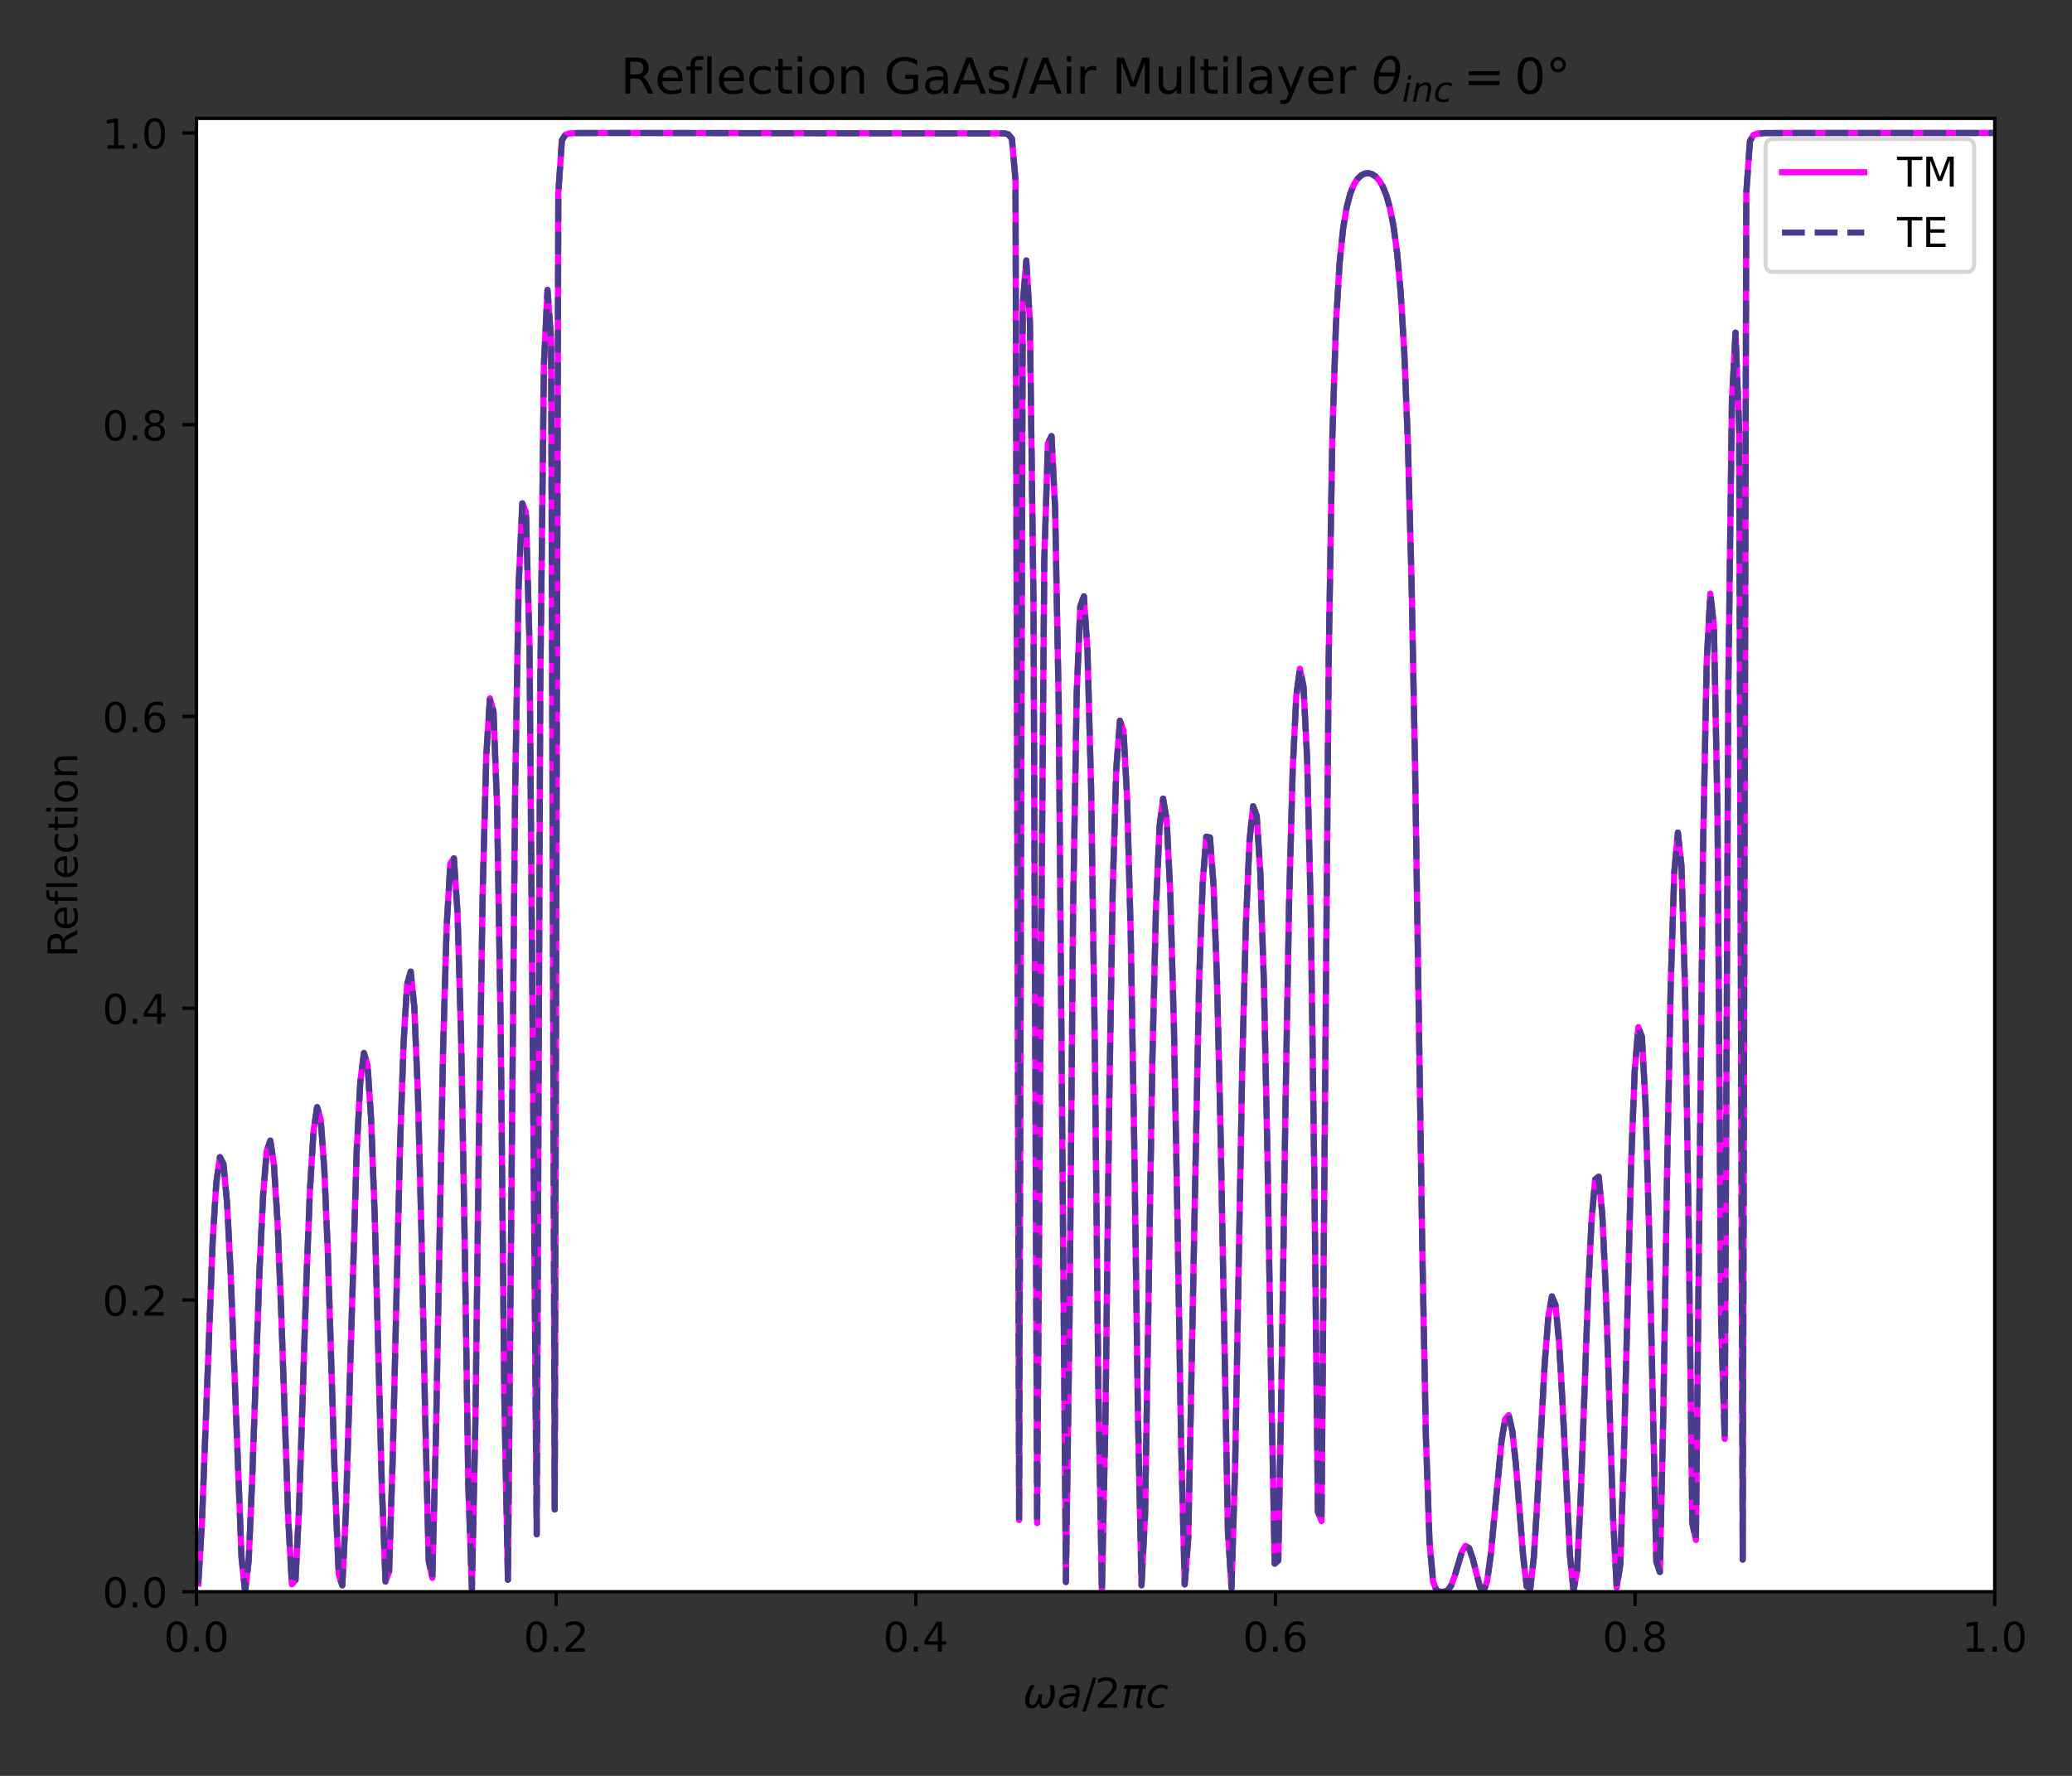 <?xml version="1.0" encoding="utf-8" standalone="no"?>
<!DOCTYPE svg PUBLIC "-//W3C//DTD SVG 1.1//EN"
  "http://www.w3.org/Graphics/SVG/1.1/DTD/svg11.dtd">
<!-- Created with matplotlib (https://matplotlib.org/) -->
<svg height="432pt" version="1.1" viewBox="0 0 504 432" width="504pt" xmlns="http://www.w3.org/2000/svg" xmlns:xlink="http://www.w3.org/1999/xlink">
 <rect x="0" y="0" width="504" height="432" fill="#333333" stroke="none"/>
 <defs>
  <style type="text/css">*{stroke-linecap:butt;stroke-linejoin:round;}</style>
 </defs>
 <g id="figure_1">
  <g id="patch_1">
   <path d="M 0 432 
L 504 432 
L 504 0 
L 0 0 
z
" style="fill:none;"/>
  </g>
  <g id="axes_1">
   <g id="patch_2">
    <path d="M 47.8 387.2 
L 485.2 387.2 
L 485.2 28.8 
L 47.8 28.8 
z
" style="fill:#ffffff;"/>
   </g>
   <g id="matplotlib.axis_1">
    <g id="xtick_1">
     <g id="line2d_1">
      <defs>
       <path d="M 0 0 
L 0 3.5 
" id="mc8f1576afa" style="stroke:#000000;stroke-width:0.8;"/>
      </defs>
      <g>
       <use style="stroke:#000000;stroke-width:0.8;" x="47.8" xlink:href="#mc8f1576afa" y="387.2"/>
      </g>
     </g>
     <g id="text_1">
      <!-- 0.0 -->
      <g transform="translate(39.848 401.798)scale(0.1 -0.1)">
       <defs>
        <path d="M 31.781 66.406 
Q 24.172 66.406 20.328 58.906 
Q 16.5 51.422 16.5 36.375 
Q 16.5 21.391 20.328 13.891 
Q 24.172 6.391 31.781 6.391 
Q 39.453 6.391 43.281 13.891 
Q 47.125 21.391 47.125 36.375 
Q 47.125 51.422 43.281 58.906 
Q 39.453 66.406 31.781 66.406 
z
M 31.781 74.219 
Q 44.047 74.219 50.516 64.516 
Q 56.984 54.828 56.984 36.375 
Q 56.984 17.969 50.516 8.266 
Q 44.047 -1.422 31.781 -1.422 
Q 19.531 -1.422 13.062 8.266 
Q 6.594 17.969 6.594 36.375 
Q 6.594 54.828 13.062 64.516 
Q 19.531 74.219 31.781 74.219 
z
" id="DejaVuSans-48"/>
        <path d="M 10.688 12.406 
L 21 12.406 
L 21 0 
L 10.688 0 
z
" id="DejaVuSans-46"/>
       </defs>
       <use xlink:href="#DejaVuSans-48"/>
       <use x="63.623" xlink:href="#DejaVuSans-46"/>
       <use x="95.41" xlink:href="#DejaVuSans-48"/>
      </g>
     </g>
    </g>
    <g id="xtick_2">
     <g id="line2d_2">
      <g>
       <use style="stroke:#000000;stroke-width:0.8;" x="135.28" xlink:href="#mc8f1576afa" y="387.2"/>
      </g>
     </g>
     <g id="text_2">
      <!-- 0.2 -->
      <g transform="translate(127.328 401.798)scale(0.1 -0.1)">
       <defs>
        <path d="M 19.188 8.297 
L 53.609 8.297 
L 53.609 0 
L 7.328 0 
L 7.328 8.297 
Q 12.938 14.109 22.625 23.891 
Q 32.328 33.688 34.812 36.531 
Q 39.547 41.844 41.422 45.531 
Q 43.312 49.219 43.312 52.781 
Q 43.312 58.594 39.234 62.25 
Q 35.156 65.922 28.609 65.922 
Q 23.969 65.922 18.812 64.312 
Q 13.672 62.703 7.812 59.422 
L 7.812 69.391 
Q 13.766 71.781 18.938 73 
Q 24.125 74.219 28.422 74.219 
Q 39.75 74.219 46.484 68.547 
Q 53.219 62.891 53.219 53.422 
Q 53.219 48.922 51.531 44.891 
Q 49.859 40.875 45.406 35.406 
Q 44.188 33.984 37.641 27.219 
Q 31.109 20.453 19.188 8.297 
z
" id="DejaVuSans-50"/>
       </defs>
       <use xlink:href="#DejaVuSans-48"/>
       <use x="63.623" xlink:href="#DejaVuSans-46"/>
       <use x="95.41" xlink:href="#DejaVuSans-50"/>
      </g>
     </g>
    </g>
    <g id="xtick_3">
     <g id="line2d_3">
      <g>
       <use style="stroke:#000000;stroke-width:0.8;" x="222.76" xlink:href="#mc8f1576afa" y="387.2"/>
      </g>
     </g>
     <g id="text_3">
      <!-- 0.4 -->
      <g transform="translate(214.808 401.798)scale(0.1 -0.1)">
       <defs>
        <path d="M 37.797 64.312 
L 12.891 25.391 
L 37.797 25.391 
z
M 35.203 72.906 
L 47.609 72.906 
L 47.609 25.391 
L 58.016 25.391 
L 58.016 17.188 
L 47.609 17.188 
L 47.609 0 
L 37.797 0 
L 37.797 17.188 
L 4.891 17.188 
L 4.891 26.703 
z
" id="DejaVuSans-52"/>
       </defs>
       <use xlink:href="#DejaVuSans-48"/>
       <use x="63.623" xlink:href="#DejaVuSans-46"/>
       <use x="95.41" xlink:href="#DejaVuSans-52"/>
      </g>
     </g>
    </g>
    <g id="xtick_4">
     <g id="line2d_4">
      <g>
       <use style="stroke:#000000;stroke-width:0.8;" x="310.24" xlink:href="#mc8f1576afa" y="387.2"/>
      </g>
     </g>
     <g id="text_4">
      <!-- 0.6 -->
      <g transform="translate(302.288 401.798)scale(0.1 -0.1)">
       <defs>
        <path d="M 33.016 40.375 
Q 26.375 40.375 22.484 35.828 
Q 18.609 31.297 18.609 23.391 
Q 18.609 15.531 22.484 10.953 
Q 26.375 6.391 33.016 6.391 
Q 39.656 6.391 43.531 10.953 
Q 47.406 15.531 47.406 23.391 
Q 47.406 31.297 43.531 35.828 
Q 39.656 40.375 33.016 40.375 
z
M 52.594 71.297 
L 52.594 62.312 
Q 48.875 64.062 45.094 64.984 
Q 41.312 65.922 37.594 65.922 
Q 27.828 65.922 22.672 59.328 
Q 17.531 52.734 16.797 39.406 
Q 19.672 43.656 24.016 45.922 
Q 28.375 48.188 33.594 48.188 
Q 44.578 48.188 50.953 41.516 
Q 57.328 34.859 57.328 23.391 
Q 57.328 12.156 50.688 5.359 
Q 44.047 -1.422 33.016 -1.422 
Q 20.359 -1.422 13.672 8.266 
Q 6.984 17.969 6.984 36.375 
Q 6.984 53.656 15.188 63.938 
Q 23.391 74.219 37.203 74.219 
Q 40.922 74.219 44.703 73.484 
Q 48.484 72.75 52.594 71.297 
z
" id="DejaVuSans-54"/>
       </defs>
       <use xlink:href="#DejaVuSans-48"/>
       <use x="63.623" xlink:href="#DejaVuSans-46"/>
       <use x="95.41" xlink:href="#DejaVuSans-54"/>
      </g>
     </g>
    </g>
    <g id="xtick_5">
     <g id="line2d_5">
      <g>
       <use style="stroke:#000000;stroke-width:0.8;" x="397.72" xlink:href="#mc8f1576afa" y="387.2"/>
      </g>
     </g>
     <g id="text_5">
      <!-- 0.8 -->
      <g transform="translate(389.768 401.798)scale(0.1 -0.1)">
       <defs>
        <path d="M 31.781 34.625 
Q 24.75 34.625 20.719 30.859 
Q 16.703 27.094 16.703 20.516 
Q 16.703 13.922 20.719 10.156 
Q 24.75 6.391 31.781 6.391 
Q 38.812 6.391 42.859 10.172 
Q 46.922 13.969 46.922 20.516 
Q 46.922 27.094 42.891 30.859 
Q 38.875 34.625 31.781 34.625 
z
M 21.922 38.812 
Q 15.578 40.375 12.031 44.719 
Q 8.5 49.078 8.5 55.328 
Q 8.5 64.062 14.719 69.141 
Q 20.953 74.219 31.781 74.219 
Q 42.672 74.219 48.875 69.141 
Q 55.078 64.062 55.078 55.328 
Q 55.078 49.078 51.531 44.719 
Q 48 40.375 41.703 38.812 
Q 48.828 37.156 52.797 32.312 
Q 56.781 27.484 56.781 20.516 
Q 56.781 9.906 50.312 4.234 
Q 43.844 -1.422 31.781 -1.422 
Q 19.734 -1.422 13.25 4.234 
Q 6.781 9.906 6.781 20.516 
Q 6.781 27.484 10.781 32.312 
Q 14.797 37.156 21.922 38.812 
z
M 18.312 54.391 
Q 18.312 48.734 21.844 45.562 
Q 25.391 42.391 31.781 42.391 
Q 38.141 42.391 41.719 45.562 
Q 45.312 48.734 45.312 54.391 
Q 45.312 60.062 41.719 63.234 
Q 38.141 66.406 31.781 66.406 
Q 25.391 66.406 21.844 63.234 
Q 18.312 60.062 18.312 54.391 
z
" id="DejaVuSans-56"/>
       </defs>
       <use xlink:href="#DejaVuSans-48"/>
       <use x="63.623" xlink:href="#DejaVuSans-46"/>
       <use x="95.41" xlink:href="#DejaVuSans-56"/>
      </g>
     </g>
    </g>
    <g id="xtick_6">
     <g id="line2d_6">
      <g>
       <use style="stroke:#000000;stroke-width:0.8;" x="485.2" xlink:href="#mc8f1576afa" y="387.2"/>
      </g>
     </g>
     <g id="text_6">
      <!-- 1.0 -->
      <g transform="translate(477.248 401.798)scale(0.1 -0.1)">
       <defs>
        <path d="M 12.406 8.297 
L 28.516 8.297 
L 28.516 63.922 
L 10.984 60.406 
L 10.984 69.391 
L 28.422 72.906 
L 38.281 72.906 
L 38.281 8.297 
L 54.391 8.297 
L 54.391 0 
L 12.406 0 
z
" id="DejaVuSans-49"/>
       </defs>
       <use xlink:href="#DejaVuSans-49"/>
       <use x="63.623" xlink:href="#DejaVuSans-46"/>
       <use x="95.41" xlink:href="#DejaVuSans-48"/>
      </g>
     </g>
    </g>
    <g id="text_7">
     <!-- $\omega a/2\pi c$ -->
     <g transform="translate(248.8 415.477)scale(0.1 -0.1)">
      <defs>
       <path d="M 21.391 -1.422 
Q 1.125 -1.422 6.781 27.594 
Q 8.984 39.062 19.625 54.688 
L 29.297 54.688 
Q 19.234 39.062 17 27.344 
Q 12.797 6.203 23.734 6.203 
Q 33.844 6.203 38.719 32.469 
L 47.016 32.469 
Q 41.703 6.062 51.812 6.203 
Q 62.703 6.297 66.797 27.344 
Q 69.047 39.062 65.141 54.688 
L 74.812 54.688 
Q 79.297 39.062 77.094 27.594 
Q 71.531 -1.469 51.219 -1.422 
Q 37.938 -1.375 39.109 13.188 
Q 34.281 -1.422 21.391 -1.422 
z
" id="DejaVuSans-Oblique-969"/>
       <path d="M 53.719 31.203 
L 47.609 0 
L 38.625 0 
L 40.281 8.297 
Q 36.328 3.422 31.266 1 
Q 26.219 -1.422 20.016 -1.422 
Q 13.031 -1.422 8.562 2.844 
Q 4.109 7.125 4.109 13.812 
Q 4.109 23.391 11.75 28.953 
Q 19.391 34.516 32.812 34.516 
L 45.312 34.516 
L 45.797 36.922 
Q 45.906 37.312 45.953 37.766 
Q 46 38.234 46 39.203 
Q 46 43.562 42.453 45.969 
Q 38.922 48.391 32.516 48.391 
Q 28.125 48.391 23.5 47.266 
Q 18.891 46.141 14.016 43.891 
L 15.578 52.203 
Q 20.656 54.109 25.516 55.047 
Q 30.375 56 34.906 56 
Q 44.578 56 49.625 51.797 
Q 54.688 47.609 54.688 39.594 
Q 54.688 37.984 54.438 35.812 
Q 54.203 33.641 53.719 31.203 
z
M 44 27.484 
L 35.016 27.484 
Q 23.969 27.484 18.672 24.531 
Q 13.375 21.578 13.375 15.375 
Q 13.375 11.078 16.078 8.641 
Q 18.797 6.203 23.578 6.203 
Q 30.906 6.203 36.375 11.453 
Q 41.844 16.703 43.609 25.484 
z
" id="DejaVuSans-Oblique-97"/>
       <path d="M 25.391 72.906 
L 33.688 72.906 
L 8.297 -9.281 
L 0 -9.281 
z
" id="DejaVuSans-47"/>
       <path d="M 9.125 54.688 
L 61.531 54.688 
L 59.766 45.703 
L 52.875 45.703 
L 46.344 12.109 
Q 45.656 8.594 46.578 7.031 
Q 47.469 5.516 50.141 5.516 
Q 50.875 5.516 51.953 5.672 
Q 53.078 5.766 53.422 5.812 
L 52.156 -0.688 
Q 50.344 -1.312 48.484 -1.609 
Q 46.578 -1.906 44.781 -1.906 
Q 38.922 -1.906 37.312 1.266 
Q 35.688 4.5 37.359 13.094 
L 43.703 45.703 
L 23.531 45.703 
L 14.656 0 
L 5.469 0 
L 14.359 45.703 
L 7.375 45.703 
z
" id="DejaVuSans-Oblique-960"/>
       <path d="M 53.609 52.594 
L 51.812 43.703 
Q 48.578 46.047 44.938 47.219 
Q 41.312 48.391 37.406 48.391 
Q 33.109 48.391 29.219 46.875 
Q 25.344 45.359 22.703 42.578 
Q 18.5 38.328 16.203 32.609 
Q 13.922 26.906 13.922 20.797 
Q 13.922 13.422 17.609 9.812 
Q 21.297 6.203 28.812 6.203 
Q 32.516 6.203 36.688 7.328 
Q 40.875 8.453 45.406 10.688 
L 43.703 1.812 
Q 39.797 0.203 35.672 -0.609 
Q 31.547 -1.422 27.203 -1.422 
Q 16.312 -1.422 10.453 4.016 
Q 4.594 9.469 4.594 19.578 
Q 4.594 28.078 7.641 35.234 
Q 10.688 42.391 16.703 48.094 
Q 20.797 52 26.312 54 
Q 31.844 56 38.375 56 
Q 42.188 56 45.938 55.141 
Q 49.703 54.297 53.609 52.594 
z
" id="DejaVuSans-Oblique-99"/>
      </defs>
      <use transform="translate(0 0.781)" xlink:href="#DejaVuSans-Oblique-969"/>
      <use transform="translate(83.74 0.781)" xlink:href="#DejaVuSans-Oblique-97"/>
      <use transform="translate(145.02 0.781)" xlink:href="#DejaVuSans-47"/>
      <use transform="translate(175.086 0.781)" xlink:href="#DejaVuSans-50"/>
      <use transform="translate(238.709 0.781)" xlink:href="#DejaVuSans-Oblique-960"/>
      <use transform="translate(298.914 0.781)" xlink:href="#DejaVuSans-Oblique-99"/>
     </g>
    </g>
   </g>
   <g id="matplotlib.axis_2">
    <g id="ytick_1">
     <g id="line2d_7">
      <defs>
       <path d="M 0 0 
L -3.5 0 
" id="m54dd7d3f83" style="stroke:#000000;stroke-width:0.8;"/>
      </defs>
      <g>
       <use style="stroke:#000000;stroke-width:0.8;" x="47.8" xlink:href="#m54dd7d3f83" y="387.2"/>
      </g>
     </g>
     <g id="text_8">
      <!-- 0.0 -->
      <g transform="translate(24.897 390.999)scale(0.1 -0.1)">
       <use xlink:href="#DejaVuSans-48"/>
       <use x="63.623" xlink:href="#DejaVuSans-46"/>
       <use x="95.41" xlink:href="#DejaVuSans-48"/>
      </g>
     </g>
    </g>
    <g id="ytick_2">
     <g id="line2d_8">
      <g>
       <use style="stroke:#000000;stroke-width:0.8;" x="47.8" xlink:href="#m54dd7d3f83" y="316.23"/>
      </g>
     </g>
     <g id="text_9">
      <!-- 0.2 -->
      <g transform="translate(24.897 320.029)scale(0.1 -0.1)">
       <use xlink:href="#DejaVuSans-48"/>
       <use x="63.623" xlink:href="#DejaVuSans-46"/>
       <use x="95.41" xlink:href="#DejaVuSans-50"/>
      </g>
     </g>
    </g>
    <g id="ytick_3">
     <g id="line2d_9">
      <g>
       <use style="stroke:#000000;stroke-width:0.8;" x="47.8" xlink:href="#m54dd7d3f83" y="245.259"/>
      </g>
     </g>
     <g id="text_10">
      <!-- 0.4 -->
      <g transform="translate(24.897 249.059)scale(0.1 -0.1)">
       <use xlink:href="#DejaVuSans-48"/>
       <use x="63.623" xlink:href="#DejaVuSans-46"/>
       <use x="95.41" xlink:href="#DejaVuSans-52"/>
      </g>
     </g>
    </g>
    <g id="ytick_4">
     <g id="line2d_10">
      <g>
       <use style="stroke:#000000;stroke-width:0.8;" x="47.8" xlink:href="#m54dd7d3f83" y="174.289"/>
      </g>
     </g>
     <g id="text_11">
      <!-- 0.6 -->
      <g transform="translate(24.897 178.088)scale(0.1 -0.1)">
       <use xlink:href="#DejaVuSans-48"/>
       <use x="63.623" xlink:href="#DejaVuSans-46"/>
       <use x="95.41" xlink:href="#DejaVuSans-54"/>
      </g>
     </g>
    </g>
    <g id="ytick_5">
     <g id="line2d_11">
      <g>
       <use style="stroke:#000000;stroke-width:0.8;" x="47.8" xlink:href="#m54dd7d3f83" y="103.319"/>
      </g>
     </g>
     <g id="text_12">
      <!-- 0.8 -->
      <g transform="translate(24.897 107.118)scale(0.1 -0.1)">
       <use xlink:href="#DejaVuSans-48"/>
       <use x="63.623" xlink:href="#DejaVuSans-46"/>
       <use x="95.41" xlink:href="#DejaVuSans-56"/>
      </g>
     </g>
    </g>
    <g id="ytick_6">
     <g id="line2d_12">
      <g>
       <use style="stroke:#000000;stroke-width:0.8;" x="47.8" xlink:href="#m54dd7d3f83" y="32.349"/>
      </g>
     </g>
     <g id="text_13">
      <!-- 1.0 -->
      <g transform="translate(24.897 36.148)scale(0.1 -0.1)">
       <use xlink:href="#DejaVuSans-49"/>
       <use x="63.623" xlink:href="#DejaVuSans-46"/>
       <use x="95.41" xlink:href="#DejaVuSans-48"/>
      </g>
     </g>
    </g>
    <g id="text_14">
     <!-- Reflection -->
     <g transform="translate(18.817 232.878)rotate(-90)scale(0.1 -0.1)">
      <defs>
       <path d="M 44.391 34.188 
Q 47.562 33.109 50.562 29.594 
Q 53.562 26.078 56.594 19.922 
L 66.609 0 
L 56 0 
L 46.688 18.703 
Q 43.062 26.031 39.672 28.422 
Q 36.281 30.812 30.422 30.812 
L 19.672 30.812 
L 19.672 0 
L 9.812 0 
L 9.812 72.906 
L 32.078 72.906 
Q 44.578 72.906 50.734 67.672 
Q 56.891 62.453 56.891 51.906 
Q 56.891 45.016 53.688 40.469 
Q 50.484 35.938 44.391 34.188 
z
M 19.672 64.797 
L 19.672 38.922 
L 32.078 38.922 
Q 39.203 38.922 42.844 42.219 
Q 46.484 45.516 46.484 51.906 
Q 46.484 58.297 42.844 61.547 
Q 39.203 64.797 32.078 64.797 
z
" id="DejaVuSans-82"/>
       <path d="M 56.203 29.594 
L 56.203 25.203 
L 14.891 25.203 
Q 15.484 15.922 20.484 11.062 
Q 25.484 6.203 34.422 6.203 
Q 39.594 6.203 44.453 7.469 
Q 49.312 8.734 54.109 11.281 
L 54.109 2.781 
Q 49.266 0.734 44.188 -0.344 
Q 39.109 -1.422 33.891 -1.422 
Q 20.797 -1.422 13.156 6.188 
Q 5.516 13.812 5.516 26.812 
Q 5.516 40.234 12.766 48.109 
Q 20.016 56 32.328 56 
Q 43.359 56 49.781 48.891 
Q 56.203 41.797 56.203 29.594 
z
M 47.219 32.234 
Q 47.125 39.594 43.094 43.984 
Q 39.062 48.391 32.422 48.391 
Q 24.906 48.391 20.391 44.141 
Q 15.875 39.891 15.188 32.172 
z
" id="DejaVuSans-101"/>
       <path d="M 37.109 75.984 
L 37.109 68.5 
L 28.516 68.5 
Q 23.688 68.5 21.797 66.547 
Q 19.922 64.594 19.922 59.516 
L 19.922 54.688 
L 34.719 54.688 
L 34.719 47.703 
L 19.922 47.703 
L 19.922 0 
L 10.891 0 
L 10.891 47.703 
L 2.297 47.703 
L 2.297 54.688 
L 10.891 54.688 
L 10.891 58.5 
Q 10.891 67.625 15.141 71.797 
Q 19.391 75.984 28.609 75.984 
z
" id="DejaVuSans-102"/>
       <path d="M 9.422 75.984 
L 18.406 75.984 
L 18.406 0 
L 9.422 0 
z
" id="DejaVuSans-108"/>
       <path d="M 48.781 52.594 
L 48.781 44.188 
Q 44.969 46.297 41.141 47.344 
Q 37.312 48.391 33.406 48.391 
Q 24.656 48.391 19.812 42.844 
Q 14.984 37.312 14.984 27.297 
Q 14.984 17.281 19.812 11.734 
Q 24.656 6.203 33.406 6.203 
Q 37.312 6.203 41.141 7.25 
Q 44.969 8.297 48.781 10.406 
L 48.781 2.094 
Q 45.016 0.344 40.984 -0.531 
Q 36.969 -1.422 32.422 -1.422 
Q 20.062 -1.422 12.781 6.344 
Q 5.516 14.109 5.516 27.297 
Q 5.516 40.672 12.859 48.328 
Q 20.219 56 33.016 56 
Q 37.156 56 41.109 55.141 
Q 45.062 54.297 48.781 52.594 
z
" id="DejaVuSans-99"/>
       <path d="M 18.312 70.219 
L 18.312 54.688 
L 36.812 54.688 
L 36.812 47.703 
L 18.312 47.703 
L 18.312 18.016 
Q 18.312 11.328 20.141 9.422 
Q 21.969 7.516 27.594 7.516 
L 36.812 7.516 
L 36.812 0 
L 27.594 0 
Q 17.188 0 13.234 3.875 
Q 9.281 7.766 9.281 18.016 
L 9.281 47.703 
L 2.688 47.703 
L 2.688 54.688 
L 9.281 54.688 
L 9.281 70.219 
z
" id="DejaVuSans-116"/>
       <path d="M 9.422 54.688 
L 18.406 54.688 
L 18.406 0 
L 9.422 0 
z
M 9.422 75.984 
L 18.406 75.984 
L 18.406 64.594 
L 9.422 64.594 
z
" id="DejaVuSans-105"/>
       <path d="M 30.609 48.391 
Q 23.391 48.391 19.188 42.75 
Q 14.984 37.109 14.984 27.297 
Q 14.984 17.484 19.156 11.844 
Q 23.344 6.203 30.609 6.203 
Q 37.797 6.203 41.984 11.859 
Q 46.188 17.531 46.188 27.297 
Q 46.188 37.016 41.984 42.703 
Q 37.797 48.391 30.609 48.391 
z
M 30.609 56 
Q 42.328 56 49.016 48.375 
Q 55.719 40.766 55.719 27.297 
Q 55.719 13.875 49.016 6.219 
Q 42.328 -1.422 30.609 -1.422 
Q 18.844 -1.422 12.172 6.219 
Q 5.516 13.875 5.516 27.297 
Q 5.516 40.766 12.172 48.375 
Q 18.844 56 30.609 56 
z
" id="DejaVuSans-111"/>
       <path d="M 54.891 33.016 
L 54.891 0 
L 45.906 0 
L 45.906 32.719 
Q 45.906 40.484 42.875 44.328 
Q 39.844 48.188 33.797 48.188 
Q 26.516 48.188 22.312 43.547 
Q 18.109 38.922 18.109 30.906 
L 18.109 0 
L 9.078 0 
L 9.078 54.688 
L 18.109 54.688 
L 18.109 46.188 
Q 21.344 51.125 25.703 53.562 
Q 30.078 56 35.797 56 
Q 45.219 56 50.047 50.172 
Q 54.891 44.344 54.891 33.016 
z
" id="DejaVuSans-110"/>
      </defs>
      <use xlink:href="#DejaVuSans-82"/>
      <use x="64.982" xlink:href="#DejaVuSans-101"/>
      <use x="126.506" xlink:href="#DejaVuSans-102"/>
      <use x="161.711" xlink:href="#DejaVuSans-108"/>
      <use x="189.494" xlink:href="#DejaVuSans-101"/>
      <use x="251.018" xlink:href="#DejaVuSans-99"/>
      <use x="305.998" xlink:href="#DejaVuSans-116"/>
      <use x="345.207" xlink:href="#DejaVuSans-105"/>
      <use x="372.99" xlink:href="#DejaVuSans-111"/>
      <use x="434.172" xlink:href="#DejaVuSans-110"/>
     </g>
    </g>
   </g>
   <g id="line2d_13">
    <path clip-path="url(#p19789e4942)" d="M 48.237 385.203 
L 49.113 370.555 
L 51.74 301.731 
L 52.616 287.755 
L 53.491 281.485 
L 54.367 283.18 
L 55.243 292.809 
L 56.118 309.932 
L 58.746 378.788 
L 59.621 387.194 
L 60.497 379.558 
L 61.373 359.04 
L 63.124 309.044 
L 64 290.73 
L 64.875 280.019 
L 65.751 277.464 
L 66.627 283.2 
L 67.502 297.126 
L 68.378 318.455 
L 70.129 369.764 
L 71.005 385.398 
L 71.881 384.361 
L 72.756 366.706 
L 74.508 312.102 
L 75.383 289.724 
L 76.259 275.189 
L 77.135 269.322 
L 78.01 272.348 
L 78.886 284.373 
L 79.762 305.111 
L 81.513 361.945 
L 82.389 382.979 
L 83.264 385.653 
L 84.14 367.741 
L 86.767 279.909 
L 87.643 263.157 
L 88.519 256.146 
L 89.394 259.056 
L 90.27 272.18 
L 91.146 295.628 
L 92.897 361.947 
L 93.773 384.715 
L 94.648 382.295 
L 95.524 354.627 
L 97.275 279.996 
L 98.151 254.002 
L 99.027 239.453 
L 99.902 236.346 
L 100.778 244.928 
L 101.654 266.127 
L 102.529 300.408 
L 103.405 343.591 
L 104.281 379.68 
L 105.156 383.823 
L 106.032 349.542 
L 107.783 254.918 
L 108.659 225.169 
L 109.535 210.091 
L 110.41 208.794 
L 111.286 221.946 
L 112.162 252.31 
L 113.037 302.24 
L 113.913 361.24 
L 114.789 386.695 
L 115.664 344.407 
L 116.54 273.137 
L 117.416 216.774 
L 118.292 183.681 
L 119.167 169.881 
L 120.043 173.1 
L 120.919 196.487 
L 121.794 250.362 
L 122.67 339.898 
L 123.546 384.303 
L 125.297 192.732 
L 126.173 142.047 
L 127.048 122.454 
L 127.924 124.566 
L 128.8 156.596 
L 130.551 373.246 
L 131.427 166 
L 132.302 88.613 
L 133.178 70.537 
L 134.054 82.827 
L 134.929 367.18 
L 135.805 47.016 
L 136.681 34.121 
L 137.556 32.758 
L 138.432 32.475 
L 140.183 32.368 
L 150.692 32.349 
L 244.389 32.449 
L 245.265 32.672 
L 246.14 33.74 
L 247.016 43.769 
L 247.892 369.776 
L 248.767 74.134 
L 249.643 63.36 
L 250.519 78.324 
L 251.394 146.976 
L 252.27 370.503 
L 253.146 243.799 
L 254.021 136.308 
L 254.897 107.856 
L 255.773 106.086 
L 256.648 123.56 
L 257.524 171.262 
L 259.275 384.845 
L 260.151 321.72 
L 261.027 221.239 
L 261.902 168.676 
L 262.778 147.485 
L 263.654 145.063 
L 264.53 158.498 
L 265.405 191.571 
L 266.281 252.428 
L 267.157 337.447 
L 268.032 387.176 
L 268.908 344.42 
L 269.784 270.067 
L 270.659 216.4 
L 271.535 186.963 
L 272.411 175.32 
L 273.286 177.726 
L 274.162 194.022 
L 275.038 226.908 
L 275.913 279.3 
L 276.789 343.795 
L 277.665 385.636 
L 278.54 368.295 
L 280.292 258.356 
L 281.167 221.459 
L 282.043 201.085 
L 282.919 194.261 
L 283.794 199.514 
L 284.67 217.352 
L 285.546 249.668 
L 286.421 297.076 
L 287.297 351.102 
L 288.173 385.423 
L 289.048 374.034 
L 291.675 238.663 
L 292.551 214.692 
L 293.427 203.534 
L 294.303 203.721 
L 295.178 215.186 
L 296.054 239.212 
L 296.93 277.254 
L 298.681 372.415 
L 299.557 386.325 
L 300.432 356.787 
L 302.184 258.568 
L 303.059 224.758 
L 303.935 204.547 
L 304.811 196.121 
L 305.686 198.483 
L 306.562 212.164 
L 307.438 239.166 
L 308.313 281.596 
L 309.189 335.848 
L 310.065 380.372 
L 310.94 379.596 
L 311.816 330.413 
L 312.692 268.611 
L 313.567 219.41 
L 314.443 187.209 
L 315.319 169.193 
L 316.194 162.679 
L 317.07 167.047 
L 317.946 184.483 
L 318.821 221.074 
L 319.697 285.942 
L 320.573 367.736 
L 321.448 370.001 
L 323.2 160.017 
L 324.076 106.619 
L 324.951 79.127 
L 325.827 64.233 
L 326.703 55.63 
L 327.578 50.383 
L 328.454 47.055 
L 329.33 44.9 
L 330.205 43.51 
L 331.081 42.658 
L 331.957 42.216 
L 332.832 42.12 
L 333.708 42.348 
L 334.584 42.917 
L 335.459 43.882 
L 336.335 45.346 
L 337.211 47.479 
L 338.086 50.555 
L 338.962 55.007 
L 339.838 61.527 
L 340.713 71.221 
L 341.589 85.826 
L 342.465 107.925 
L 343.34 140.822 
L 344.216 187.135 
L 345.967 304.055 
L 346.843 349.656 
L 347.719 375.02 
L 348.594 384.771 
L 349.47 387.032 
L 350.346 387.198 
L 351.221 387.198 
L 352.097 386.933 
L 352.973 385.745 
L 353.849 383.371 
L 355.6 377.496 
L 356.476 376.05 
L 357.351 376.605 
L 358.227 379.127 
L 359.978 386.064 
L 360.854 387.161 
L 361.73 384.683 
L 362.605 378.34 
L 365.232 350.622 
L 366.108 345.247 
L 366.984 344.256 
L 367.859 348.068 
L 368.735 356.246 
L 370.486 378.4 
L 371.362 385.907 
L 372.238 386.407 
L 373.113 378.625 
L 373.989 364.313 
L 375.74 331.65 
L 376.616 320.397 
L 377.492 315.36 
L 378.367 317.402 
L 379.243 326.612 
L 380.119 342.049 
L 381.87 378.296 
L 382.746 387.01 
L 383.622 382.067 
L 384.497 364.187 
L 386.249 315.459 
L 387.124 297.046 
L 388 286.924 
L 388.876 286.235 
L 389.751 295.493 
L 390.627 314.559 
L 392.378 369.313 
L 393.254 386.235 
L 394.13 380.589 
L 395.005 353.028 
L 396.757 283.257 
L 397.632 260.445 
L 398.508 249.871 
L 399.384 252.214 
L 400.259 268.475 
L 401.135 299.58 
L 402.886 379.869 
L 403.762 382.398 
L 404.638 341.272 
L 405.513 284.898 
L 406.389 239.395 
L 407.265 212.107 
L 408.14 202.525 
L 409.016 210.811 
L 409.892 240.945 
L 410.767 299.088 
L 411.643 370.521 
L 412.519 374.616 
L 414.27 205.6 
L 415.146 160.824 
L 416.022 144.397 
L 416.897 152.214 
L 417.773 197.566 
L 418.649 321.436 
L 419.524 350.027 
L 420.4 167.698 
L 421.276 97.524 
L 422.151 80.918 
L 423.027 103.989 
L 423.903 379.382 
L 424.778 46.943 
L 425.654 34.359 
L 426.53 32.837 
L 427.405 32.504 
L 429.157 32.373 
L 437.913 32.349 
L 485.2 32.349 
L 485.2 32.349 
" style="fill:none;stroke:#ff00ff;stroke-linecap:square;stroke-width:1.5;"/>
   </g>
   <g id="line2d_14">
    <path clip-path="url(#p19789e4942)" d="M 48.237 385.203 
L 49.113 370.555 
L 51.74 301.731 
L 52.616 287.755 
L 53.491 281.485 
L 54.367 283.18 
L 55.243 292.809 
L 56.118 309.932 
L 58.746 378.788 
L 59.621 387.194 
L 60.497 379.558 
L 61.373 359.04 
L 63.124 309.044 
L 64 290.73 
L 64.875 280.019 
L 65.751 277.464 
L 66.627 283.2 
L 67.502 297.126 
L 68.378 318.455 
L 70.129 369.764 
L 71.005 385.398 
L 71.881 384.361 
L 72.756 366.706 
L 74.508 312.102 
L 75.383 289.724 
L 76.259 275.189 
L 77.135 269.322 
L 78.01 272.348 
L 78.886 284.373 
L 79.762 305.111 
L 81.513 361.945 
L 82.389 382.979 
L 83.264 385.653 
L 84.14 367.741 
L 86.767 279.909 
L 87.643 263.157 
L 88.519 256.146 
L 89.394 259.056 
L 90.27 272.18 
L 91.146 295.628 
L 92.897 361.947 
L 93.773 384.715 
L 94.648 382.295 
L 95.524 354.627 
L 97.275 279.996 
L 98.151 254.002 
L 99.027 239.453 
L 99.902 236.346 
L 100.778 244.928 
L 101.654 266.127 
L 102.529 300.408 
L 103.405 343.591 
L 104.281 379.68 
L 105.156 383.823 
L 106.032 349.542 
L 107.783 254.918 
L 108.659 225.169 
L 109.535 210.091 
L 110.41 208.794 
L 111.286 221.946 
L 112.162 252.31 
L 113.037 302.24 
L 113.913 361.24 
L 114.789 386.695 
L 115.664 344.407 
L 116.54 273.137 
L 117.416 216.774 
L 118.292 183.681 
L 119.167 169.881 
L 120.043 173.1 
L 120.919 196.487 
L 121.794 250.362 
L 122.67 339.898 
L 123.546 384.303 
L 125.297 192.732 
L 126.173 142.047 
L 127.048 122.454 
L 127.924 124.566 
L 128.8 156.596 
L 130.551 373.246 
L 131.427 166 
L 132.302 88.613 
L 133.178 70.537 
L 134.054 82.827 
L 134.929 367.18 
L 135.805 47.016 
L 136.681 34.121 
L 137.556 32.758 
L 138.432 32.475 
L 140.183 32.368 
L 150.692 32.349 
L 244.389 32.449 
L 245.265 32.672 
L 246.14 33.74 
L 247.016 43.769 
L 247.892 369.776 
L 248.767 74.134 
L 249.643 63.36 
L 250.519 78.324 
L 251.394 146.976 
L 252.27 370.503 
L 253.146 243.799 
L 254.021 136.308 
L 254.897 107.856 
L 255.773 106.086 
L 256.648 123.56 
L 257.524 171.262 
L 259.275 384.845 
L 260.151 321.72 
L 261.027 221.239 
L 261.902 168.676 
L 262.778 147.485 
L 263.654 145.063 
L 264.53 158.498 
L 265.405 191.571 
L 266.281 252.428 
L 267.157 337.447 
L 268.032 387.176 
L 268.908 344.42 
L 269.784 270.067 
L 270.659 216.4 
L 271.535 186.963 
L 272.411 175.32 
L 273.286 177.726 
L 274.162 194.022 
L 275.038 226.908 
L 275.913 279.3 
L 276.789 343.795 
L 277.665 385.636 
L 278.54 368.295 
L 280.292 258.356 
L 281.167 221.459 
L 282.043 201.085 
L 282.919 194.261 
L 283.794 199.514 
L 284.67 217.352 
L 285.546 249.668 
L 286.421 297.076 
L 287.297 351.102 
L 288.173 385.423 
L 289.048 374.034 
L 291.675 238.663 
L 292.551 214.692 
L 293.427 203.534 
L 294.303 203.721 
L 295.178 215.186 
L 296.054 239.212 
L 296.93 277.254 
L 298.681 372.415 
L 299.557 386.325 
L 300.432 356.787 
L 302.184 258.568 
L 303.059 224.758 
L 303.935 204.547 
L 304.811 196.121 
L 305.686 198.483 
L 306.562 212.164 
L 307.438 239.166 
L 308.313 281.596 
L 309.189 335.848 
L 310.065 380.372 
L 310.94 379.596 
L 311.816 330.413 
L 312.692 268.611 
L 313.567 219.41 
L 314.443 187.209 
L 315.319 169.193 
L 316.194 162.679 
L 317.07 167.047 
L 317.946 184.483 
L 318.821 221.074 
L 319.697 285.942 
L 320.573 367.736 
L 321.448 370.001 
L 323.2 160.017 
L 324.076 106.619 
L 324.951 79.127 
L 325.827 64.233 
L 326.703 55.63 
L 327.578 50.383 
L 328.454 47.055 
L 329.33 44.9 
L 330.205 43.51 
L 331.081 42.658 
L 331.957 42.216 
L 332.832 42.12 
L 333.708 42.348 
L 334.584 42.917 
L 335.459 43.882 
L 336.335 45.346 
L 337.211 47.479 
L 338.086 50.555 
L 338.962 55.007 
L 339.838 61.527 
L 340.713 71.221 
L 341.589 85.826 
L 342.465 107.925 
L 343.34 140.822 
L 344.216 187.135 
L 345.967 304.055 
L 346.843 349.656 
L 347.719 375.02 
L 348.594 384.771 
L 349.47 387.032 
L 350.346 387.198 
L 351.221 387.198 
L 352.097 386.933 
L 352.973 385.745 
L 353.849 383.371 
L 355.6 377.496 
L 356.476 376.05 
L 357.351 376.605 
L 358.227 379.127 
L 359.978 386.064 
L 360.854 387.161 
L 361.73 384.683 
L 362.605 378.34 
L 365.232 350.622 
L 366.108 345.247 
L 366.984 344.256 
L 367.859 348.068 
L 368.735 356.246 
L 370.486 378.4 
L 371.362 385.907 
L 372.238 386.407 
L 373.113 378.625 
L 373.989 364.313 
L 375.74 331.65 
L 376.616 320.397 
L 377.492 315.36 
L 378.367 317.402 
L 379.243 326.612 
L 380.119 342.049 
L 381.87 378.296 
L 382.746 387.01 
L 383.622 382.067 
L 384.497 364.187 
L 386.249 315.459 
L 387.124 297.046 
L 388 286.924 
L 388.876 286.235 
L 389.751 295.493 
L 390.627 314.559 
L 392.378 369.313 
L 393.254 386.235 
L 394.13 380.589 
L 395.005 353.028 
L 396.757 283.257 
L 397.632 260.445 
L 398.508 249.871 
L 399.384 252.214 
L 400.259 268.475 
L 401.135 299.58 
L 402.886 379.869 
L 403.762 382.398 
L 404.638 341.272 
L 405.513 284.898 
L 406.389 239.395 
L 407.265 212.107 
L 408.14 202.525 
L 409.016 210.811 
L 409.892 240.945 
L 410.767 299.088 
L 411.643 370.521 
L 412.519 374.616 
L 414.27 205.6 
L 415.146 160.824 
L 416.022 144.397 
L 416.897 152.214 
L 417.773 197.566 
L 418.649 321.436 
L 419.524 350.027 
L 420.4 167.698 
L 421.276 97.524 
L 422.151 80.918 
L 423.027 103.989 
L 423.903 379.382 
L 424.778 46.943 
L 425.654 34.359 
L 426.53 32.837 
L 427.405 32.504 
L 429.157 32.373 
L 437.913 32.349 
L 485.2 32.349 
L 485.2 32.349 
" style="fill:none;stroke:#483d8b;stroke-dasharray:5.55,2.4;stroke-dashoffset:0;stroke-width:1.5;"/>
   </g>
   <g id="patch_3">
    <path d="M 47.8 387.2 
L 47.8 28.8 
" style="fill:none;stroke:#000000;stroke-linecap:square;stroke-linejoin:miter;stroke-width:0.8;"/>
   </g>
   <g id="patch_4">
    <path d="M 485.2 387.2 
L 485.2 28.8 
" style="fill:none;stroke:#000000;stroke-linecap:square;stroke-linejoin:miter;stroke-width:0.8;"/>
   </g>
   <g id="patch_5">
    <path d="M 47.8 387.2 
L 485.2 387.2 
" style="fill:none;stroke:#000000;stroke-linecap:square;stroke-linejoin:miter;stroke-width:0.8;"/>
   </g>
   <g id="patch_6">
    <path d="M 47.8 28.8 
L 485.2 28.8 
" style="fill:none;stroke:#000000;stroke-linecap:square;stroke-linejoin:miter;stroke-width:0.8;"/>
   </g>
   <g id="text_15">
    <!-- Reflection GaAs/Air Multilayer $θ_{inc} = 0°$ -->
    <g transform="translate(150.94 22.8)scale(0.12 -0.12)">
     <defs>
      <path id="DejaVuSans-32"/>
      <path d="M 59.516 10.406 
L 59.516 29.984 
L 43.406 29.984 
L 43.406 38.094 
L 69.281 38.094 
L 69.281 6.781 
Q 63.578 2.734 56.688 0.656 
Q 49.812 -1.422 42 -1.422 
Q 24.906 -1.422 15.25 8.562 
Q 5.609 18.562 5.609 36.375 
Q 5.609 54.25 15.25 64.234 
Q 24.906 74.219 42 74.219 
Q 49.125 74.219 55.547 72.453 
Q 61.969 70.703 67.391 67.281 
L 67.391 56.781 
Q 61.922 61.422 55.766 63.766 
Q 49.609 66.109 42.828 66.109 
Q 29.438 66.109 22.719 58.641 
Q 16.016 51.172 16.016 36.375 
Q 16.016 21.625 22.719 14.156 
Q 29.438 6.688 42.828 6.688 
Q 48.047 6.688 52.141 7.594 
Q 56.25 8.5 59.516 10.406 
z
" id="DejaVuSans-71"/>
      <path d="M 34.281 27.484 
Q 23.391 27.484 19.188 25 
Q 14.984 22.516 14.984 16.5 
Q 14.984 11.719 18.141 8.906 
Q 21.297 6.109 26.703 6.109 
Q 34.188 6.109 38.703 11.406 
Q 43.219 16.703 43.219 25.484 
L 43.219 27.484 
z
M 52.203 31.203 
L 52.203 0 
L 43.219 0 
L 43.219 8.297 
Q 40.141 3.328 35.547 0.953 
Q 30.953 -1.422 24.312 -1.422 
Q 15.922 -1.422 10.953 3.297 
Q 6 8.016 6 15.922 
Q 6 25.141 12.172 29.828 
Q 18.359 34.516 30.609 34.516 
L 43.219 34.516 
L 43.219 35.406 
Q 43.219 41.609 39.141 45 
Q 35.062 48.391 27.688 48.391 
Q 23 48.391 18.547 47.266 
Q 14.109 46.141 10.016 43.891 
L 10.016 52.203 
Q 14.938 54.109 19.578 55.047 
Q 24.219 56 28.609 56 
Q 40.484 56 46.344 49.844 
Q 52.203 43.703 52.203 31.203 
z
" id="DejaVuSans-97"/>
      <path d="M 34.188 63.188 
L 20.797 26.906 
L 47.609 26.906 
z
M 28.609 72.906 
L 39.797 72.906 
L 67.578 0 
L 57.328 0 
L 50.688 18.703 
L 17.828 18.703 
L 11.188 0 
L 0.781 0 
z
" id="DejaVuSans-65"/>
      <path d="M 44.281 53.078 
L 44.281 44.578 
Q 40.484 46.531 36.375 47.5 
Q 32.281 48.484 27.875 48.484 
Q 21.188 48.484 17.844 46.438 
Q 14.5 44.391 14.5 40.281 
Q 14.5 37.156 16.891 35.375 
Q 19.281 33.594 26.516 31.984 
L 29.594 31.297 
Q 39.156 29.25 43.188 25.516 
Q 47.219 21.781 47.219 15.094 
Q 47.219 7.469 41.188 3.016 
Q 35.156 -1.422 24.609 -1.422 
Q 20.219 -1.422 15.453 -0.562 
Q 10.688 0.297 5.422 2 
L 5.422 11.281 
Q 10.406 8.688 15.234 7.391 
Q 20.062 6.109 24.812 6.109 
Q 31.156 6.109 34.562 8.281 
Q 37.984 10.453 37.984 14.406 
Q 37.984 18.062 35.516 20.016 
Q 33.062 21.969 24.703 23.781 
L 21.578 24.516 
Q 13.234 26.266 9.516 29.906 
Q 5.812 33.547 5.812 39.891 
Q 5.812 47.609 11.281 51.797 
Q 16.75 56 26.812 56 
Q 31.781 56 36.172 55.266 
Q 40.578 54.547 44.281 53.078 
z
" id="DejaVuSans-115"/>
      <path d="M 41.109 46.297 
Q 39.594 47.172 37.812 47.578 
Q 36.031 48 33.891 48 
Q 26.266 48 22.188 43.047 
Q 18.109 38.094 18.109 28.812 
L 18.109 0 
L 9.078 0 
L 9.078 54.688 
L 18.109 54.688 
L 18.109 46.188 
Q 20.953 51.172 25.484 53.578 
Q 30.031 56 36.531 56 
Q 37.453 56 38.578 55.875 
Q 39.703 55.766 41.062 55.516 
z
" id="DejaVuSans-114"/>
      <path d="M 9.812 72.906 
L 24.516 72.906 
L 43.109 23.297 
L 61.812 72.906 
L 76.516 72.906 
L 76.516 0 
L 66.891 0 
L 66.891 64.016 
L 48.094 14.016 
L 38.188 14.016 
L 19.391 64.016 
L 19.391 0 
L 9.812 0 
z
" id="DejaVuSans-77"/>
      <path d="M 8.5 21.578 
L 8.5 54.688 
L 17.484 54.688 
L 17.484 21.922 
Q 17.484 14.156 20.5 10.266 
Q 23.531 6.391 29.594 6.391 
Q 36.859 6.391 41.078 11.031 
Q 45.312 15.672 45.312 23.688 
L 45.312 54.688 
L 54.297 54.688 
L 54.297 0 
L 45.312 0 
L 45.312 8.406 
Q 42.047 3.422 37.719 1 
Q 33.406 -1.422 27.688 -1.422 
Q 18.266 -1.422 13.375 4.438 
Q 8.5 10.297 8.5 21.578 
z
M 31.109 56 
z
" id="DejaVuSans-117"/>
      <path d="M 32.172 -5.078 
Q 28.375 -14.844 24.75 -17.812 
Q 21.141 -20.797 15.094 -20.797 
L 7.906 -20.797 
L 7.906 -13.281 
L 13.188 -13.281 
Q 16.891 -13.281 18.938 -11.516 
Q 21 -9.766 23.484 -3.219 
L 25.094 0.875 
L 2.984 54.688 
L 12.5 54.688 
L 29.594 11.922 
L 46.688 54.688 
L 56.203 54.688 
z
" id="DejaVuSans-121"/>
      <path d="M 45.516 34.672 
L 14.453 34.672 
Q 12.359 20.062 14.5 13.875 
Q 17.188 6.25 24.469 6.25 
Q 31.781 6.25 37.359 13.922 
Q 42.234 20.656 45.516 34.672 
z
M 47.016 42.969 
Q 48.344 56.844 46.625 61.719 
Q 43.953 69.438 36.766 69.438 
Q 29.297 69.438 23.828 61.812 
Q 19.531 55.672 16.156 42.969 
z
M 38.188 76.766 
Q 49.906 76.766 54.594 66.406 
Q 59.281 56.109 55.719 37.844 
Q 52.203 19.625 43.453 9.281 
Q 34.766 -1.125 23.047 -1.125 
Q 11.281 -1.125 6.641 9.281 
Q 2 19.625 5.516 37.844 
Q 9.078 56.109 17.719 66.406 
Q 26.422 76.766 38.188 76.766 
z
" id="DejaVuSans-Oblique-952"/>
      <path d="M 18.312 75.984 
L 27.297 75.984 
L 25.094 64.594 
L 16.109 64.594 
z
M 14.203 54.688 
L 23.188 54.688 
L 12.5 0 
L 3.516 0 
z
" id="DejaVuSans-Oblique-105"/>
      <path d="M 55.719 33.016 
L 49.312 0 
L 40.281 0 
L 46.688 32.672 
Q 47.125 34.969 47.359 36.719 
Q 47.609 38.484 47.609 39.5 
Q 47.609 43.609 45.016 45.891 
Q 42.438 48.188 37.797 48.188 
Q 30.562 48.188 25.344 43.375 
Q 20.125 38.578 18.5 30.328 
L 12.5 0 
L 3.516 0 
L 14.109 54.688 
L 23.094 54.688 
L 21.297 46.094 
Q 25.047 50.828 30.312 53.406 
Q 35.594 56 41.406 56 
Q 48.641 56 52.609 52.094 
Q 56.594 48.188 56.594 41.109 
Q 56.594 39.359 56.375 37.359 
Q 56.156 35.359 55.719 33.016 
z
" id="DejaVuSans-Oblique-110"/>
      <path d="M 10.594 45.406 
L 73.188 45.406 
L 73.188 37.203 
L 10.594 37.203 
z
M 10.594 25.484 
L 73.188 25.484 
L 73.188 17.188 
L 10.594 17.188 
z
" id="DejaVuSans-61"/>
      <path d="M 25 67.922 
Q 21.094 67.922 18.406 65.203 
Q 15.719 62.5 15.719 58.594 
Q 15.719 54.734 18.406 52.078 
Q 21.094 49.422 25 49.422 
Q 28.906 49.422 31.594 52.078 
Q 34.281 54.734 34.281 58.594 
Q 34.281 62.453 31.562 65.188 
Q 28.859 67.922 25 67.922 
z
M 25 74.219 
Q 28.125 74.219 31 73.016 
Q 33.891 71.828 35.984 69.578 
Q 38.234 67.391 39.359 64.594 
Q 40.484 61.812 40.484 58.594 
Q 40.484 52.156 35.969 47.688 
Q 31.453 43.219 24.906 43.219 
Q 18.312 43.219 13.906 47.609 
Q 9.516 52 9.516 58.594 
Q 9.516 65.141 14 69.672 
Q 18.5 74.219 25 74.219 
z
" id="DejaVuSans-176"/>
     </defs>
     <use transform="translate(0 0.234)" xlink:href="#DejaVuSans-82"/>
     <use transform="translate(69.482 0.234)" xlink:href="#DejaVuSans-101"/>
     <use transform="translate(131.006 0.234)" xlink:href="#DejaVuSans-102"/>
     <use transform="translate(166.211 0.234)" xlink:href="#DejaVuSans-108"/>
     <use transform="translate(193.994 0.234)" xlink:href="#DejaVuSans-101"/>
     <use transform="translate(255.518 0.234)" xlink:href="#DejaVuSans-99"/>
     <use transform="translate(310.498 0.234)" xlink:href="#DejaVuSans-116"/>
     <use transform="translate(349.707 0.234)" xlink:href="#DejaVuSans-105"/>
     <use transform="translate(377.49 0.234)" xlink:href="#DejaVuSans-111"/>
     <use transform="translate(438.672 0.234)" xlink:href="#DejaVuSans-110"/>
     <use transform="translate(502.051 0.234)" xlink:href="#DejaVuSans-32"/>
     <use transform="translate(533.838 0.234)" xlink:href="#DejaVuSans-71"/>
     <use transform="translate(611.328 0.234)" xlink:href="#DejaVuSans-97"/>
     <use transform="translate(672.607 0.234)" xlink:href="#DejaVuSans-65"/>
     <use transform="translate(741.016 0.234)" xlink:href="#DejaVuSans-115"/>
     <use transform="translate(793.115 0.234)" xlink:href="#DejaVuSans-47"/>
     <use transform="translate(826.807 0.234)" xlink:href="#DejaVuSans-65"/>
     <use transform="translate(895.215 0.234)" xlink:href="#DejaVuSans-105"/>
     <use transform="translate(922.998 0.234)" xlink:href="#DejaVuSans-114"/>
     <use transform="translate(964.111 0.234)" xlink:href="#DejaVuSans-32"/>
     <use transform="translate(995.898 0.234)" xlink:href="#DejaVuSans-77"/>
     <use transform="translate(1082.178 0.234)" xlink:href="#DejaVuSans-117"/>
     <use transform="translate(1145.557 0.234)" xlink:href="#DejaVuSans-108"/>
     <use transform="translate(1173.34 0.234)" xlink:href="#DejaVuSans-116"/>
     <use transform="translate(1212.549 0.234)" xlink:href="#DejaVuSans-105"/>
     <use transform="translate(1240.332 0.234)" xlink:href="#DejaVuSans-108"/>
     <use transform="translate(1268.115 0.234)" xlink:href="#DejaVuSans-97"/>
     <use transform="translate(1329.395 0.234)" xlink:href="#DejaVuSans-121"/>
     <use transform="translate(1388.574 0.234)" xlink:href="#DejaVuSans-101"/>
     <use transform="translate(1450.098 0.234)" xlink:href="#DejaVuSans-114"/>
     <use transform="translate(1491.211 0.234)" xlink:href="#DejaVuSans-32"/>
     <use transform="translate(1522.998 0.234)" xlink:href="#DejaVuSans-Oblique-952"/>
     <use transform="translate(1584.18 -16.172)scale(0.7)" xlink:href="#DejaVuSans-Oblique-105"/>
     <use transform="translate(1603.628 -16.172)scale(0.7)" xlink:href="#DejaVuSans-Oblique-110"/>
     <use transform="translate(1647.993 -16.172)scale(0.7)" xlink:href="#DejaVuSans-Oblique-99"/>
     <use transform="translate(1708.696 0.234)" xlink:href="#DejaVuSans-61"/>
     <use transform="translate(1811.968 0.234)" xlink:href="#DejaVuSans-48"/>
     <use transform="translate(1875.591 0.234)" xlink:href="#DejaVuSans-176"/>
    </g>
   </g>
   <g id="legend_1">
    <g id="patch_7">
     <path d="M 431.464 66.156 
L 478.2 66.156 
Q 480.2 66.156 480.2 64.156 
L 480.2 35.8 
Q 480.2 33.8 478.2 33.8 
L 431.464 33.8 
Q 429.464 33.8 429.464 35.8 
L 429.464 64.156 
Q 429.464 66.156 431.464 66.156 
z
" style="fill:#ffffff;opacity:0.8;stroke:#cccccc;stroke-linejoin:miter;"/>
    </g>
    <g id="line2d_15">
     <path d="M 433.464 41.898 
L 453.464 41.898 
" style="fill:none;stroke:#ff00ff;stroke-linecap:square;stroke-width:1.5;"/>
    </g>
    <g id="line2d_16"/>
    <g id="text_16">
     <!-- TM -->
     <g transform="translate(461.464 45.398)scale(0.1 -0.1)">
      <defs>
       <path d="M -0.297 72.906 
L 61.375 72.906 
L 61.375 64.594 
L 35.5 64.594 
L 35.5 0 
L 25.594 0 
L 25.594 64.594 
L -0.297 64.594 
z
" id="DejaVuSans-84"/>
      </defs>
      <use xlink:href="#DejaVuSans-84"/>
      <use x="61.084" xlink:href="#DejaVuSans-77"/>
     </g>
    </g>
    <g id="line2d_17">
     <path d="M 433.464 56.577 
L 453.464 56.577 
" style="fill:none;stroke:#483d8b;stroke-dasharray:5.55,2.4;stroke-dashoffset:0;stroke-width:1.5;"/>
    </g>
    <g id="line2d_18"/>
    <g id="text_17">
     <!-- TE -->
     <g transform="translate(461.464 60.077)scale(0.1 -0.1)">
      <defs>
       <path d="M 9.812 72.906 
L 55.906 72.906 
L 55.906 64.594 
L 19.672 64.594 
L 19.672 43.016 
L 54.391 43.016 
L 54.391 34.719 
L 19.672 34.719 
L 19.672 8.297 
L 56.781 8.297 
L 56.781 0 
L 9.812 0 
z
" id="DejaVuSans-69"/>
      </defs>
      <use xlink:href="#DejaVuSans-84"/>
      <use x="61.084" xlink:href="#DejaVuSans-69"/>
     </g>
    </g>
   </g>
  </g>
 </g>
 <defs>
  <clipPath id="p19789e4942">
   <rect height="358.4" width="437.4" x="47.8" y="28.8"/>
  </clipPath>
 </defs>
</svg>

